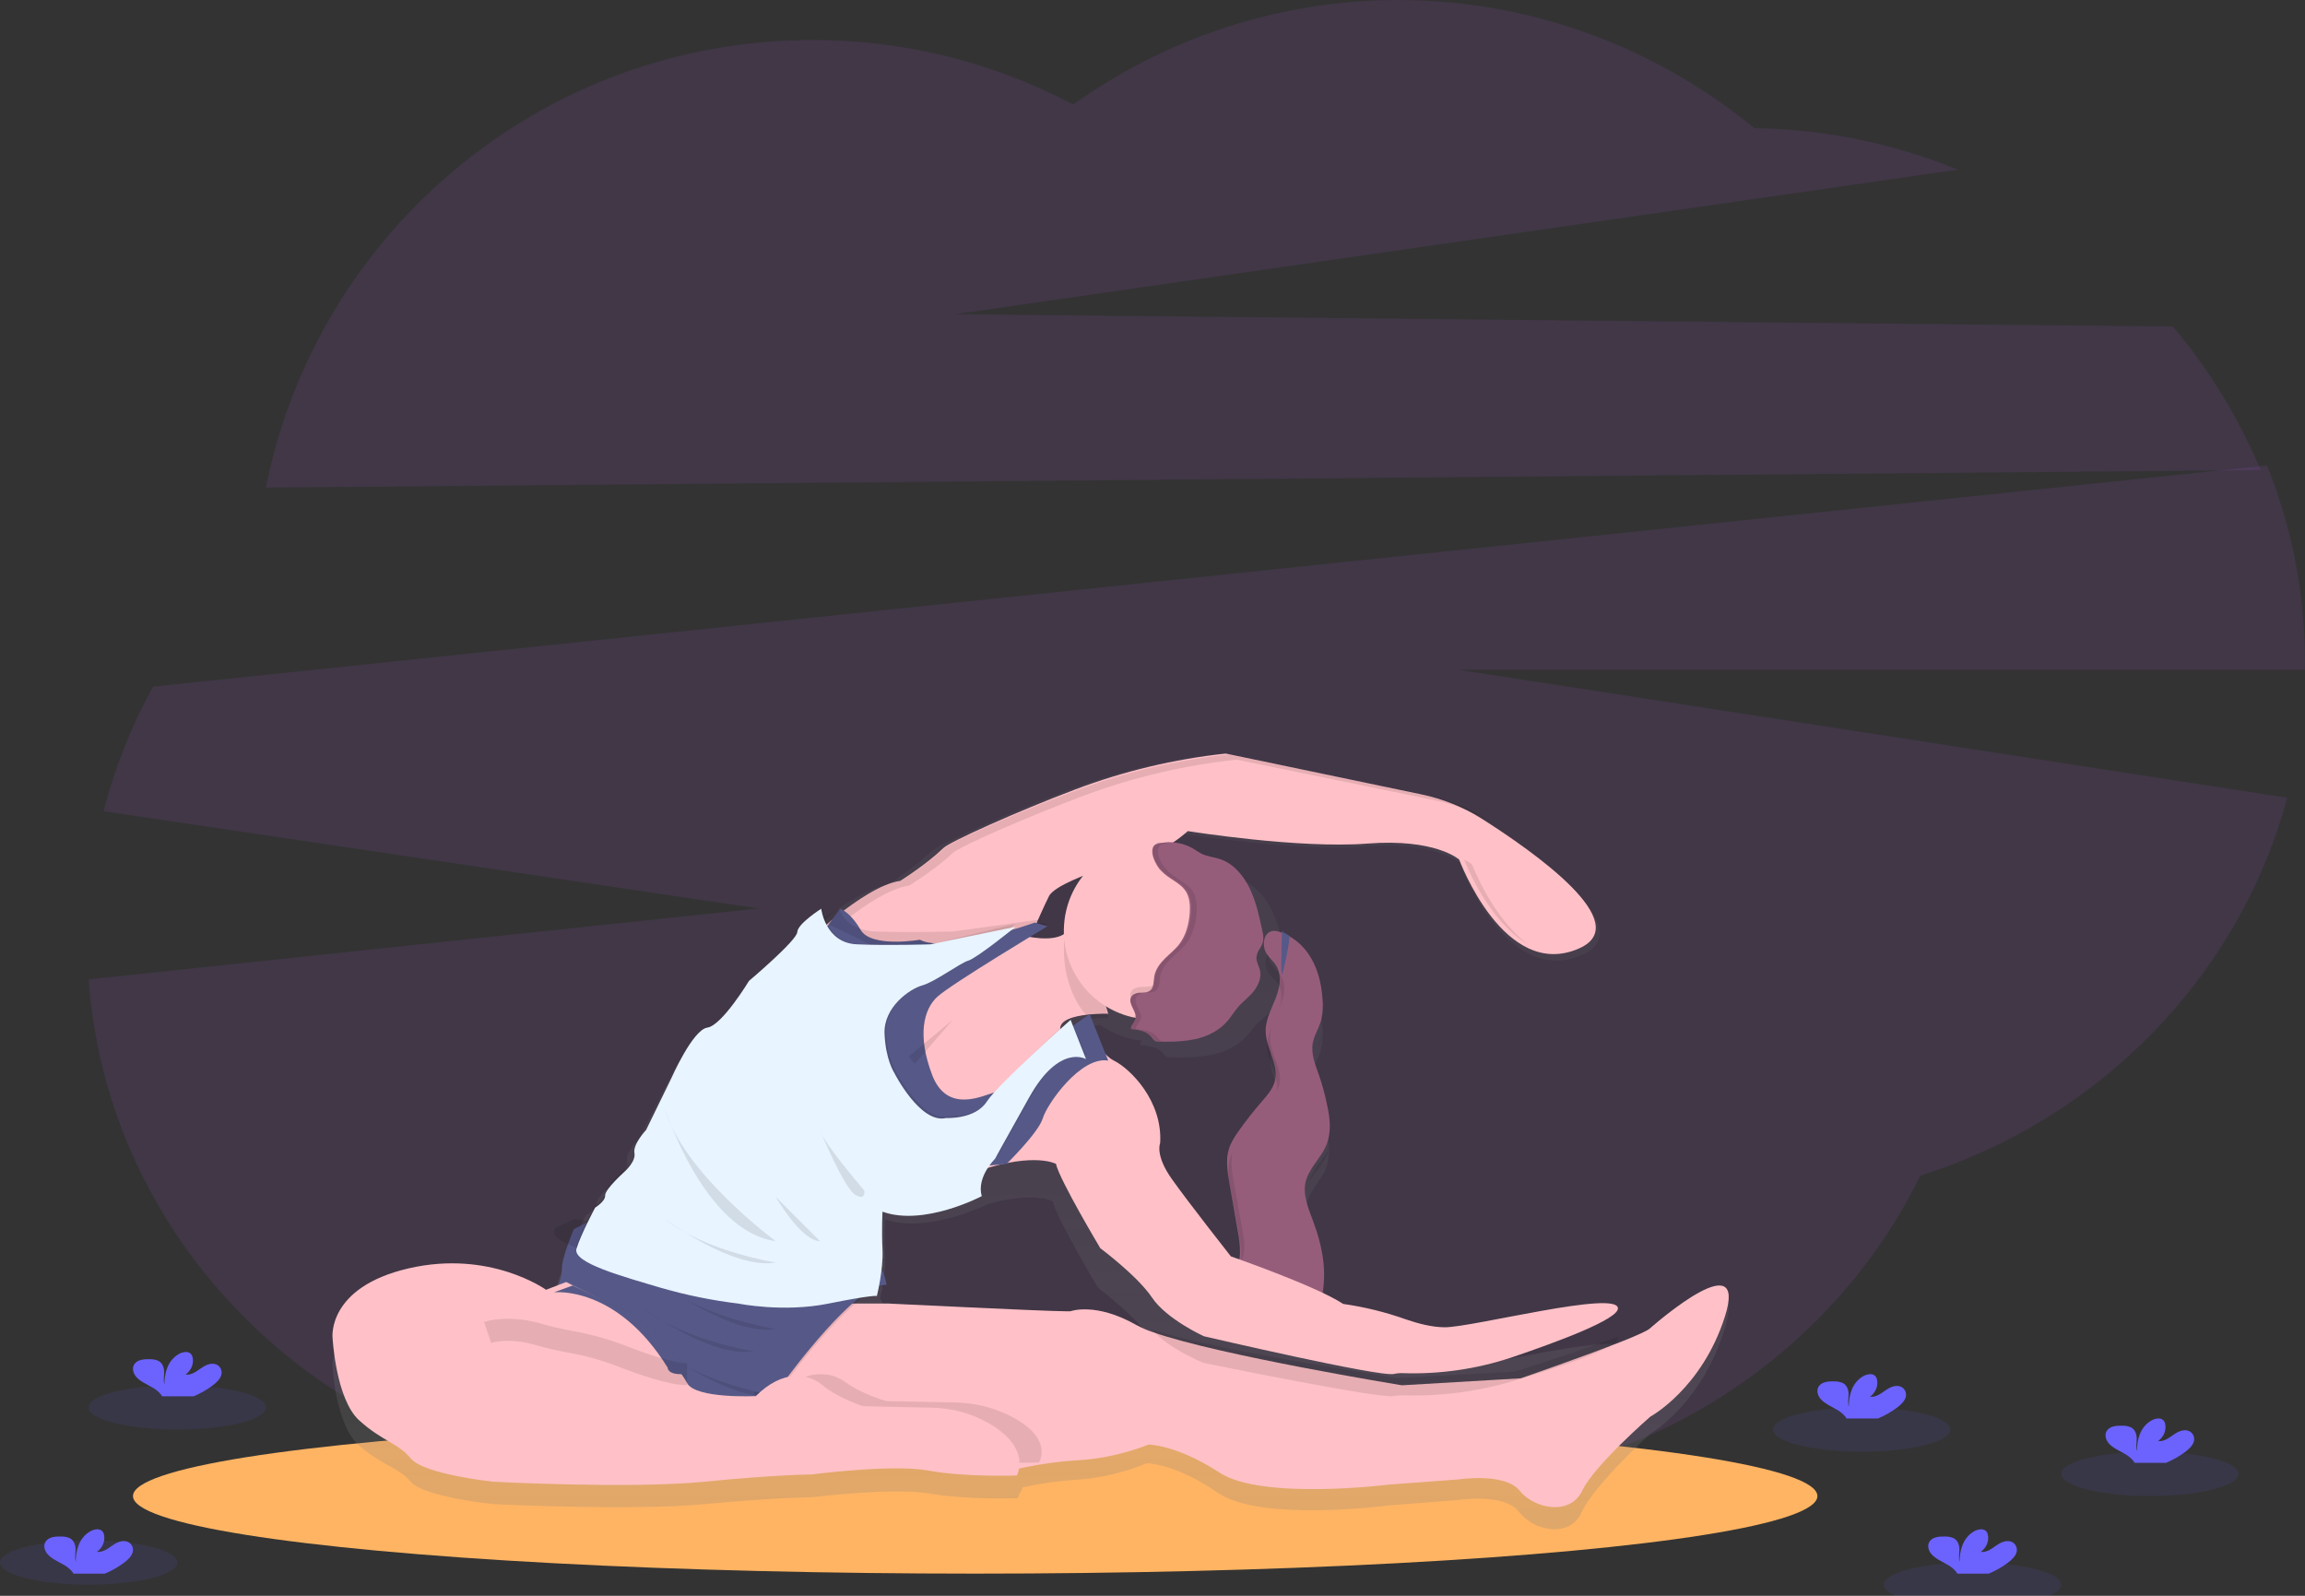 <?xml version="1.0" encoding="UTF-8"?>
<svg height="72px" version="1.1" viewBox="0 0 104 72" width="104px"
    xmlns="http://www.w3.org/2000/svg">
    <rect x="0" y="0" width="104" height="72" fill="#333333" stroke="none"/>
    <!-- Generator: Sketch 64 (93537) - https://sketch.com -->
    <title>Excrecises illustration</title>
    <desc>Created with Sketch.</desc>
    <defs>
        <linearGradient id="linearGradient-1" x1="49.999%" x2="49.999%" y1="99.999%"
            y2="0.005%">
            <stop offset="0%" stop-color="#808080" stop-opacity="0.25"></stop>
            <stop offset="54%" stop-color="#808080" stop-opacity="0.12"></stop>
            <stop offset="100%" stop-color="#808080" stop-opacity="0.1"></stop>
        </linearGradient>
    </defs>
    <g fill="none" fill-rule="evenodd" id="Page-1" stroke="none" stroke-width="1">
        <g id="All-excercise--option-1" transform="translate(-225, -351)">
            <g id="Kegel-Excises-" transform="translate(197, 306)">
                <g id="Excrecises-illustration-" transform="translate(28, 45)">
                    <path
                        d="M102,21.211 C101.012,18.856 99.676,16.67 98.04,14.732 L43.097,14.177 L88.333,7.654 C85.412,6.458 82.3,5.825 79.155,5.784 C70.269,-1.512 57.77,-1.947 48.422,4.715 C44.785,2.795 40.752,1.798 36.662,1.806 C24.454,1.806 14.282,10.488 12,22 L102,21.211 Z"
                        fill="#C263FF" fill-rule="nonzero" id="Path" opacity="0.1"></path>
                    <path
                        d="M104,29.86 C104.003,26.824 103.421,23.817 102.285,21 L6.908,30.979 C5.927,32.751 5.176,34.641 4.674,36.602 L34.209,40.989 L4,44.188 C4.909,56.86 15.808,66.867 29.124,66.867 C35.826,66.867 41.915,64.331 46.428,60.196 C50.954,64.409 57.102,67 63.876,67 C73.928,67 82.602,61.296 86.642,53.048 C94.746,50.489 101.037,44.047 103.197,35.993 L65.844,30.223 L103.994,30.223 C103.994,30.102 104,29.982 104,29.86 Z"
                        fill="#C263FF" fill-rule="nonzero" id="Path" opacity="0.1"></path>
                    <ellipse cx="44" cy="67.5" fill="#FFB463" fill-rule="nonzero" id="Oval" rx="38"
                        ry="3.5"></ellipse>
                    <path
                        d="M74.411,60.502 C74.297,60.605 73.875,60.806 73.306,61.046 L73.202,61.09 C73.27,61.037 73.315,60.96 73.327,60.875 C73.327,60.003 66.662,61.745 65.37,61.745 C64.779,61.745 64.125,61.571 63.591,61.382 C62.656,61.049 61.69,60.81 60.707,60.67 L60.707,60.67 C60.283,60.408 59.84,60.178 59.381,59.981 L59.381,59.974 C59.408,59.923 59.432,59.87 59.453,59.817 C59.453,59.809 59.46,59.8 59.463,59.791 L59.496,59.707 C59.506,59.68 59.516,59.653 59.524,59.626 C59.915,58.477 59.688,57.191 59.274,56.041 C59.069,55.473 58.818,54.872 58.96,54.287 C58.987,54.178 59.025,54.073 59.073,53.972 L59.073,53.972 L59.073,53.972 C59.094,53.928 59.117,53.881 59.14,53.843 C59.151,53.822 59.164,53.8 59.177,53.779 C59.21,53.724 59.243,53.669 59.279,53.614 C59.303,53.579 59.326,53.542 59.351,53.507 C59.418,53.41 59.486,53.312 59.551,53.213 L59.559,53.201 C59.581,53.168 59.602,53.135 59.622,53.101 C59.642,53.068 59.655,53.049 59.67,53.022 L59.693,52.982 C59.697,52.977 59.701,52.972 59.704,52.967 C59.714,52.948 59.726,52.927 59.736,52.907 L59.748,52.883 C59.774,52.833 59.798,52.782 59.819,52.73 C59.828,52.705 59.838,52.682 59.845,52.658 C59.853,52.635 59.852,52.636 59.855,52.625 C59.864,52.596 59.874,52.567 59.882,52.534 L59.887,52.513 L59.893,52.491 C59.897,52.473 59.903,52.455 59.906,52.437 C59.907,52.439 59.907,52.442 59.906,52.444 C60.015,51.99 59.965,51.492 59.875,51.023 C59.788,50.574 59.67,50.132 59.522,49.699 C59.367,49.245 59.178,48.767 59.265,48.293 C59.295,48.151 59.341,48.012 59.4,47.879 C59.4,47.879 59.4,47.879 59.4,47.879 C59.439,47.788 59.481,47.697 59.518,47.601 C59.54,47.546 59.56,47.491 59.579,47.436 L59.595,47.386 C59.605,47.358 59.611,47.331 59.618,47.304 L59.624,47.279 C59.624,47.274 59.624,47.269 59.624,47.266 L59.624,47.266 C59.682,46.979 59.697,46.686 59.667,46.395 C59.62,45.712 59.458,45.022 59.077,44.452 C58.86,44.122 58.567,43.849 58.223,43.654 C58.11,43.591 57.99,43.539 57.866,43.5 C57.876,43.482 57.888,43.465 57.898,43.448 C57.931,43.391 57.955,43.33 57.97,43.266 C57.993,43.116 57.981,42.962 57.936,42.817 C57.783,42.175 57.627,41.522 57.315,40.94 C57.003,40.358 56.51,39.841 55.876,39.643 C55.559,39.543 55.217,39.526 54.914,39.39 C54.785,39.332 54.666,39.254 54.541,39.186 C54.204,39.003 53.83,38.901 53.446,38.888 C53.372,38.883 53.299,38.888 53.225,38.888 L53.178,38.888 C53.118,38.888 53.059,38.898 52.996,38.905 C52.92,38.915 52.844,38.923 52.773,38.937 C52.634,38.964 52.518,39.017 52.482,39.175 C52.482,39.175 52.482,39.181 52.482,39.185 C52.482,39.188 52.482,39.206 52.475,39.217 C52.435,39.211 52.394,39.204 52.353,39.2 C52.204,39.184 52.054,39.175 51.904,39.175 C49.941,39.18 48.285,40.632 48.032,42.571 C47.948,42.582 47.863,42.589 47.778,42.591 C47.433,42.591 47.089,42.548 46.755,42.464 L46.169,42.297 L46.169,42.297 C46.169,42.297 46.175,42.283 46.188,42.254 L46.294,42.173 L46.215,42.188 C46.346,41.888 46.715,41.044 46.919,40.639 C47.169,40.141 48.96,39.519 48.96,39.519 C51.422,39.395 53.337,37.613 53.337,37.613 C53.337,37.613 58.455,38.442 61.619,38.19 C64.783,37.939 65.867,38.938 65.867,38.938 C65.867,38.938 67.951,44.62 71.409,43.077 C74.011,41.918 69.369,38.608 66.913,37.041 C67.055,37.12 67.194,37.202 67.331,37.289 C67.468,37.376 67.626,37.478 67.782,37.579 C67.49,37.384 67.212,37.203 66.956,37.04 C66.102,36.495 65.156,36.109 64.164,35.9 L55.125,34 L55.096,34 L55.081,34 C52.703,34.257 50.369,34.818 48.136,35.669 C45.455,36.691 42.339,38.106 42.041,38.393 C41.239,39.174 40.042,39.927 40.042,39.927 C39.159,40.053 37.99,40.867 37.201,41.49 L37.071,41.593 C37.057,41.524 37.052,41.482 37.052,41.482 C37.052,41.482 35.943,42.151 35.927,42.524 C35.912,42.897 33.662,44.703 33.662,44.703 C33.662,44.703 32.396,46.698 31.709,46.794 C31.021,46.89 30.021,49.049 30.021,49.049 L28.835,51.366 C28.835,51.366 28.21,52.002 28.288,52.393 C28.366,52.784 27.804,53.248 27.804,53.248 C27.804,53.248 26.897,54.025 26.913,54.29 C26.928,54.556 26.444,54.835 26.444,54.835 C26.444,54.835 25.773,56.033 25.57,56.671 C25.554,56.72 25.554,56.772 25.57,56.821 L25.558,56.826 C25.558,56.826 24.991,58.097 25.011,58.599 C25.022,58.98 24.805,59.388 24.703,59.559 L24.661,59.574 L24.695,59.574 C24.67,59.617 24.652,59.642 24.651,59.644 L24.651,59.644 C24.651,59.644 22.131,57.919 18.444,58.726 C14.757,59.533 15.003,61.682 15.003,61.682 C15.003,61.682 15.149,64.325 16.212,65.232 C17.274,66.139 17.944,66.181 18.544,66.866 C19.144,67.552 22.273,67.865 22.273,67.865 C22.273,67.865 28.459,68.175 31.792,67.865 C35.125,67.555 36.633,67.554 36.633,67.554 C36.633,67.554 40.294,67.1 41.939,67.387 C43.584,67.675 45.918,67.595 45.918,67.595 C45.96,67.517 45.99,67.433 46.009,67.347 L46.043,67.347 C46.084,67.271 46.115,67.191 46.134,67.107 C46.927,66.935 47.731,66.821 48.54,66.766 C50.248,66.683 51.747,66.019 51.747,66.019 C51.747,66.019 53.03,66.03 54.956,67.357 C56.882,68.683 62.622,67.927 62.622,67.927 L65.789,67.678 C65.789,67.678 67.871,67.346 68.538,68.217 C69.206,69.089 70.829,69.42 71.371,68.217 C71.912,67.014 74.454,64.692 74.454,64.692 C74.454,64.692 76.787,63.364 77.828,59.923 C78.868,56.483 74.868,60.089 74.411,60.502 Z M56.221,46.785 C56.397,46.598 56.541,46.382 56.718,46.195 C56.957,45.943 57.255,45.752 57.491,45.498 C57.616,45.366 57.715,45.213 57.783,45.044 L57.788,45.054 L57.837,45.184 C57.844,45.205 57.848,45.225 57.854,45.246 C57.859,45.267 57.865,45.294 57.869,45.319 C57.874,45.343 57.875,45.346 57.876,45.359 C57.882,45.397 57.886,45.435 57.887,45.473 C57.887,45.488 57.887,45.504 57.887,45.519 C57.887,45.535 57.887,45.569 57.887,45.595 C57.887,45.62 57.887,45.635 57.887,45.655 C57.887,45.693 57.884,45.73 57.876,45.767 C57.876,45.79 57.87,45.812 57.866,45.835 C57.863,45.858 57.86,45.874 57.856,45.893 C57.853,45.912 57.85,45.93 57.845,45.948 C57.845,45.948 57.845,45.948 57.845,45.953 C57.836,45.993 57.827,46.033 57.817,46.073 L57.817,46.073 C57.79,46.18 57.756,46.284 57.716,46.387 C57.648,46.569 57.567,46.75 57.497,46.932 L57.497,46.932 C57.478,46.981 57.46,47.031 57.442,47.08 C57.435,47.102 57.428,47.122 57.42,47.144 C57.411,47.166 57.404,47.194 57.396,47.219 L57.396,47.23 C57.369,47.319 57.346,47.41 57.329,47.502 C57.329,47.509 57.329,47.516 57.329,47.523 C57.329,47.529 57.329,47.536 57.329,47.543 L57.321,47.604 C57.321,47.604 57.321,47.604 57.321,47.612 C57.321,47.619 57.321,47.637 57.321,47.649 C57.321,47.684 57.321,47.719 57.315,47.754 C57.315,47.772 57.315,47.79 57.315,47.807 C57.315,47.85 57.315,47.892 57.321,47.934 C57.321,47.95 57.321,47.968 57.328,47.984 C57.334,48 57.328,48.024 57.334,48.044 C57.334,48.047 57.334,48.05 57.334,48.053 C57.334,48.072 57.34,48.09 57.344,48.108 C57.348,48.126 57.354,48.162 57.359,48.189 L57.368,48.224 C57.368,48.242 57.375,48.261 57.38,48.279 C57.386,48.297 57.387,48.304 57.39,48.317 C57.394,48.33 57.39,48.336 57.398,48.345 L57.411,48.394 C57.411,48.408 57.42,48.421 57.423,48.434 L57.451,48.525 C57.46,48.551 57.468,48.578 57.476,48.604 C57.614,49.025 57.779,49.441 57.712,49.86 L57.712,49.86 C57.708,49.894 57.701,49.928 57.693,49.961 C57.607,50.307 57.361,50.587 57.133,50.861 C56.797,51.261 56.481,51.679 56.187,52.111 C56.064,52.281 55.957,52.462 55.866,52.651 L55.866,52.651 C55.844,52.699 55.824,52.748 55.806,52.797 L55.783,52.858 C55.626,53.348 55.71,53.88 55.795,54.388 L56.143,56.47 C56.154,56.535 56.165,56.599 56.175,56.664 L56.186,56.736 L56.194,56.792 C56.207,56.883 56.218,56.979 56.225,57.073 C56.225,57.082 56.225,57.092 56.225,57.101 C56.225,57.139 56.225,57.176 56.23,57.215 C56.23,57.227 56.23,57.24 56.23,57.253 C56.23,57.29 56.23,57.326 56.23,57.363 C56.23,57.374 56.23,57.385 56.23,57.396 C56.23,57.443 56.23,57.487 56.22,57.537 C56.22,57.537 56.22,57.544 56.22,57.548 C56.215,57.596 56.208,57.644 56.199,57.691 L56.199,57.691 C56.188,57.748 56.173,57.804 56.155,57.859 C56.065,58.106 55.94,58.339 55.784,58.552 L55.784,58.552 L55.555,58.47 C55.555,58.47 53.64,56.019 52.847,54.903 C52.055,53.788 52.306,53.245 52.306,53.245 C52.431,51.296 50.931,49.802 50.181,49.432 C49.901,49.293 49.645,48.993 49.433,48.673 C49.502,48.671 49.571,48.675 49.639,48.686 L49.585,48.555 C49.604,48.555 49.621,48.555 49.639,48.561 L48.769,46.453 C48.979,46.362 49.201,46.299 49.428,46.267 C49.497,46.256 49.567,46.246 49.637,46.238 C50.154,46.612 50.755,46.853 51.388,46.941 C51.428,46.946 51.467,46.948 51.506,46.953 C51.496,46.966 51.487,46.981 51.479,46.994 L51.468,47.016 C51.463,47.025 51.459,47.034 51.456,47.043 C51.452,47.054 51.449,47.064 51.447,47.075 C51.447,47.082 51.447,47.088 51.447,47.095 C51.444,47.114 51.444,47.132 51.447,47.151 C51.818,47.182 52.227,47.231 52.47,47.514 C52.516,47.581 52.575,47.639 52.643,47.684 C52.703,47.707 52.767,47.717 52.831,47.712 L53.235,47.712 C53.707,47.721 54.18,47.683 54.645,47.599 C55.22,47.476 55.804,47.224 56.221,46.785 Z M48.556,46.577 C48.614,46.529 48.678,46.488 48.746,46.456 C48.726,46.468 48.659,46.51 48.556,46.577 Z M51.206,60.337 C49.347,59.22 48.207,59.674 48.207,59.674 L47.999,59.674 C47.087,59.674 39.958,59.303 39.958,59.303 L39.834,59.303 C39.875,59.3 39.916,59.3 39.958,59.303 C39.958,59.303 39.893,58.883 39.748,58.655 C39.735,58.635 39.721,58.616 39.706,58.598 C39.791,58.235 39.962,57.387 39.927,56.713 C39.879,55.827 39.927,55.019 39.927,55.019 C41.864,55.682 44.539,54.346 44.577,54.325 C46.675,53.739 47.495,54.2 47.495,54.2 C47.662,54.946 49.537,58.098 49.537,58.098 C49.537,58.098 51.245,59.383 51.908,60.379 C52.005,60.521 52.114,60.654 52.235,60.777 C52.131,60.741 52.032,60.706 51.938,60.671 C51.685,60.581 51.44,60.469 51.206,60.337 Z"
                        fill="url(#linearGradient-1)" fill-rule="nonzero" id="Shape"></path>
                    <path
                        d="M71.249,42.791 C67.872,44.284 65.838,38.784 65.838,38.784 C65.838,38.784 64.782,37.82 61.689,38.061 C58.597,38.302 53.594,37.498 53.594,37.498 C53.594,37.498 51.723,39.226 49.323,39.344 C49.323,39.344 47.574,39.946 47.332,40.429 C47.134,40.82 46.773,41.638 46.645,41.928 C46.637,41.95 46.628,41.971 46.618,41.991 C46.606,42.019 46.6,42.034 46.6,42.034 L46.5,42.081 L46.5,42.081 L44.485,43.036 L41.719,43.8 L39.969,44 L37,41.969 C37,41.969 37.343,41.653 37.847,41.254 C38.618,40.651 39.759,39.863 40.621,39.742 C40.621,39.742 41.791,39.012 42.574,38.257 C42.864,37.975 45.908,36.605 48.524,35.616 C50.705,34.792 52.984,34.249 55.305,34 L64.131,35.84 C65.1,36.041 66.025,36.415 66.86,36.941 C69.255,38.463 73.793,41.667 71.249,42.791 Z"
                        fill="#FFC1C7" fill-rule="nonzero" id="Path"></path>
                    <g fill="#000000" fill-rule="nonzero" id="Group"
                        opacity="0.1" transform="translate(37, 34)">
                        <path
                            d="M0.377,8.164 C0.377,8.164 0.722,7.85 1.23,7.456 C2.006,6.858 3.155,6.078 4.023,5.958 C4.023,5.958 5.201,5.235 5.99,4.487 C6.282,4.207 9.347,2.851 11.982,1.872 C14.179,1.057 16.474,0.522 18.812,0.278 L27.7,2.099 C28.676,2.299 29.607,2.669 30.447,3.191 C30.589,3.279 30.737,3.372 30.89,3.47 C30.603,3.282 30.33,3.108 30.079,2.952 C29.238,2.431 28.308,2.061 27.331,1.861 L18.443,0.039 C16.105,0.285 13.81,0.823 11.614,1.64 C8.978,2.619 5.913,3.976 5.621,4.255 C4.832,5.003 3.655,5.726 3.655,5.726 C2.787,5.846 1.636,6.627 0.862,7.224 C0.354,7.616 0.008,7.932 0.008,7.932 L2.999,9.943 L3.01,9.943 L0.377,8.164 Z"
                            id="Path"></path>
                        <path
                            d="M29.422,5.005 C29.31,4.917 29.187,4.842 29.057,4.781 C29.139,4.992 30.177,7.601 31.946,8.603 C30.333,7.427 29.422,5.005 29.422,5.005 Z"
                            id="Path"></path>
                    </g>
                    <path
                        d="M59.916,51.448 C59.904,51.498 59.889,51.547 59.871,51.596 C59.863,51.621 59.852,51.646 59.843,51.67 C59.818,51.73 59.789,51.789 59.757,51.846 C59.744,51.872 59.729,51.898 59.716,51.923 C59.713,51.929 59.709,51.934 59.705,51.939 C59.691,51.964 59.677,51.987 59.662,52.011 C59.562,52.174 59.446,52.33 59.334,52.492 C59.297,52.544 59.26,52.597 59.225,52.651 C59.219,52.662 59.212,52.672 59.204,52.682 C59.185,52.712 59.165,52.744 59.147,52.779 C59.129,52.813 59.115,52.831 59.101,52.857 C59.087,52.883 59.085,52.883 59.078,52.897 L59.035,52.977 C58.985,53.077 58.945,53.182 58.916,53.29 C58.762,53.901 59.034,54.527 59.255,55.118 C59.702,56.317 59.948,57.659 59.526,58.856 C59.516,58.884 59.506,58.913 59.495,58.942 C59.484,58.971 59.465,59.018 59.449,59.056 C59.425,59.113 59.398,59.17 59.368,59.227 C59.139,59.654 58.748,60.038 58.266,59.997 C57.604,59.941 57.282,59.162 56.679,58.896 C56.156,58.665 55.494,58.854 55,58.569 C55.041,58.439 55.097,58.314 55.167,58.196 C55.256,58.038 55.368,57.887 55.468,57.737 C55.636,57.515 55.771,57.272 55.868,57.014 C55.887,56.957 55.903,56.898 55.915,56.839 C55.916,56.835 55.916,56.83 55.915,56.826 C55.92,56.796 55.926,56.768 55.93,56.738 C55.934,56.708 55.938,56.681 55.941,56.65 C55.942,56.645 55.942,56.64 55.941,56.635 C55.941,56.601 55.941,56.568 55.948,56.533 C55.949,56.208 55.916,55.883 55.848,55.565 C55.723,54.841 55.598,54.117 55.472,53.394 C55.38,52.864 55.289,52.31 55.46,51.799 C55.473,51.762 55.487,51.726 55.501,51.69 C55.515,51.654 55.532,51.618 55.549,51.583 C55.647,51.386 55.763,51.198 55.895,51.02 C56.213,50.571 56.554,50.136 56.918,49.716 C57.164,49.427 57.429,49.139 57.519,48.779 C57.528,48.744 57.536,48.708 57.541,48.673 C57.599,48.325 57.497,47.979 57.377,47.631 C57.361,47.591 57.347,47.551 57.334,47.51 C57.292,47.391 57.25,47.27 57.214,47.148 C57.202,47.109 57.191,47.068 57.18,47.028 C57.159,46.947 57.142,46.865 57.129,46.782 C57.116,46.701 57.108,46.619 57.107,46.536 C57.107,46.498 57.107,46.458 57.107,46.42 C57.107,46.381 57.107,46.362 57.115,46.332 C57.123,46.302 57.124,46.27 57.129,46.236 C57.134,46.201 57.137,46.19 57.142,46.167 C57.147,46.143 57.157,46.096 57.167,46.063 C57.173,46.035 57.181,46.007 57.19,45.981 C57.195,45.959 57.202,45.936 57.208,45.915 L57.234,45.838 L57.275,45.727 C57.288,45.69 57.303,45.653 57.318,45.616 C57.394,45.424 57.48,45.231 57.555,45.046 C57.597,44.939 57.633,44.83 57.664,44.72 C57.664,44.72 57.664,44.72 57.664,44.72 C57.664,44.7 57.675,44.678 57.68,44.656 C57.686,44.635 57.691,44.614 57.695,44.592 C57.702,44.565 57.707,44.538 57.711,44.511 C57.718,44.475 57.725,44.438 57.729,44.401 C57.733,44.365 57.737,44.327 57.74,44.29 C57.743,44.252 57.74,44.216 57.74,44.179 C57.742,44.049 57.723,43.919 57.683,43.794 C57.668,43.743 57.649,43.694 57.625,43.646 L57.625,43.646 C57.608,43.613 57.588,43.581 57.568,43.55 C57.44,43.349 57.24,43.196 57.124,42.988 C57.056,42.859 57.021,42.717 57.024,42.573 C57.024,42.533 57.026,42.494 57.032,42.455 C57.038,42.416 57.047,42.376 57.06,42.338 C57.064,42.322 57.07,42.307 57.076,42.293 C57.083,42.277 57.09,42.261 57.097,42.246 C57.107,42.227 57.118,42.209 57.13,42.191 C57.14,42.178 57.149,42.165 57.159,42.153 C57.265,42.024 57.436,41.961 57.669,42.026 L57.726,42.044 C57.859,42.086 57.988,42.139 58.111,42.205 C58.482,42.409 58.799,42.694 59.034,43.037 C59.445,43.631 59.62,44.351 59.671,45.064 C59.702,45.367 59.686,45.673 59.624,45.972 C59.624,45.985 59.617,45.999 59.615,46.012 C59.607,46.04 59.6,46.069 59.59,46.097 C59.529,46.272 59.459,46.443 59.38,46.611 C59.38,46.611 59.38,46.611 59.38,46.611 C59.315,46.75 59.266,46.895 59.233,47.044 C59.139,47.539 59.344,48.033 59.511,48.509 C59.668,48.961 59.793,49.423 59.885,49.892 C60.001,50.409 60.058,50.951 59.916,51.448 Z"
                        fill="#965D7B" fill-rule="nonzero" id="Path"></path>
                    <g fill="#000000" fill-rule="nonzero" id="Group"
                        opacity="0.1" transform="translate(55, 43)">
                        <path
                            d="M4.443,4.275 C4.523,4.115 4.593,3.951 4.654,3.785 C4.667,3.745 4.679,3.706 4.689,3.666 C4.587,3.862 4.505,4.065 4.443,4.275 Z"
                            id="Path"></path>
                        <path
                            d="M2.641,1.365 C2.863,1.695 2.841,2.097 2.731,2.483 C2.739,2.463 2.748,2.444 2.756,2.424 C2.947,1.967 3.056,1.418 2.776,0.996 C2.647,0.806 2.447,0.66 2.332,0.462 C2.259,0.332 2.224,0.186 2.232,0.039 C2.063,0.231 2.051,0.575 2.202,0.833 C2.312,1.03 2.512,1.175 2.641,1.365 Z"
                            id="Path"></path>
                        <path
                            d="M4.106,10.249 C4.101,10.269 4.097,10.29 4.093,10.311 C4.313,9.884 4.701,9.522 4.893,9.079 C4.933,8.987 4.965,8.891 4.988,8.793 C4.731,9.297 4.244,9.706 4.106,10.249 Z"
                            id="Path"></path>
                        <path
                            d="M4.633,15.725 C4.427,16.189 3.998,16.662 3.451,16.618 C2.79,16.566 2.47,15.826 1.867,15.572 C1.355,15.358 0.711,15.524 0.222,15.278 C0.153,15.39 0.097,15.509 0.055,15.632 C0.548,15.906 1.209,15.723 1.732,15.942 C2.332,16.195 2.655,16.936 3.316,16.988 C3.863,17.031 4.292,16.559 4.498,16.094 C4.553,15.969 4.6,15.841 4.639,15.71 L4.633,15.725 Z"
                            id="Path"></path>
                        <path
                            d="M0.911,12.779 C0.984,13.18 1.056,13.595 0.97,13.989 C1.004,13.923 1.033,13.856 1.057,13.786 C1.211,13.345 1.129,12.867 1.046,12.41 C0.921,11.723 0.796,11.035 0.67,10.347 C0.589,9.9 0.509,9.433 0.612,8.997 C0.578,9.064 0.548,9.133 0.523,9.203 C0.353,9.688 0.444,10.214 0.535,10.716 C0.661,11.405 0.786,12.093 0.911,12.779 Z"
                            id="Path"></path>
                        <path
                            d="M2.717,5.966 C2.91,5.258 2.317,4.564 2.306,3.836 C2.308,3.667 2.334,3.498 2.385,3.335 C2.254,3.611 2.182,3.906 2.172,4.206 C2.179,4.901 2.72,5.563 2.603,6.238 C2.652,6.151 2.69,6.06 2.717,5.966 Z"
                            id="Path"></path>
                    </g>
                    <path
                        d="M77.828,59.397 C76.79,62.657 74.464,63.915 74.464,63.915 C74.464,63.915 71.93,66.116 71.389,67.258 C70.848,68.399 69.23,68.083 68.566,67.258 C67.902,66.432 65.824,66.748 65.824,66.748 L62.667,66.983 C62.667,66.983 56.945,67.701 55.024,66.443 C53.103,65.186 51.826,65.177 51.826,65.177 C51.826,65.177 50.33,65.804 48.628,65.884 C47.82,65.935 47.017,66.042 46.225,66.206 C45.784,66.293 45.399,66.381 45.122,66.443 C44.846,66.505 44.681,66.551 44.681,66.551 L40.451,66.148 L36.456,65.766 L34.297,65.49 L33.73,64.323 L33.185,63.202 L33,62.819 L33.259,58.814 L40.071,58.814 C40.071,58.814 47.176,59.163 48.088,59.163 L48.296,59.163 C48.296,59.163 49.432,58.733 51.286,59.791 C51.522,59.917 51.77,60.023 52.025,60.108 C54.972,61.149 63.252,62.503 63.252,62.503 L68.613,62.188 C68.613,62.188 71.628,61.149 73.327,60.465 C73.894,60.235 74.316,60.046 74.428,59.949 C74.879,59.554 78.866,56.135 77.828,59.397 Z"
                        fill="#FFC1C7" fill-rule="nonzero" id="Path"></path>
                    <path
                        d="M35.575,62.206 L35.9,63.386 L34.788,64 L33.723,63.881 L33.183,62.684 L33,62.275 L33.256,58 L40,58 C38.593,58.129 35.575,62.206 35.575,62.206 Z"
                        fill="#000000" fill-rule="nonzero" id="Path" opacity="0.1"></path>
                    <path
                        d="M35.484,62.2 L35.806,63.384 L34.704,64 L31.919,63.684 L30.418,62.438 C27.966,58.334 25,58.316 25,58.316 C25,58.316 25.368,57.762 25.352,57.257 C25.337,56.753 25.892,55.458 25.892,55.458 L25.945,55.432 C26.132,55.338 26.767,55.014 26.807,55 C26.807,55 39.402,57.099 39.648,57.179 C39.711,57.206 39.763,57.255 39.794,57.318 C39.936,57.549 40,57.974 40,57.974 C38.67,57.848 35.484,62.2 35.484,62.2 Z"
                        fill="#565988" fill-rule="nonzero" id="Path"></path>
                    <path
                        d="M50,45.739 C49.62,45.732 49.239,45.754 48.863,45.806 C48.236,45.901 47.636,46.123 47.902,46.64 C48.405,47.618 45.217,49.339 45.217,49.339 L40.769,52 L38,48.087 L39.428,44.917 L43.412,43.039 L45.595,42.062 C45.595,42.062 46.46,42.356 47.22,42.339 C47.571,42.332 47.9,42.259 48.112,42.062 C48.783,41.436 50,45.739 50,45.739 Z"
                        fill="#FFC1C7" fill-rule="nonzero" id="Path"></path>
                    <path
                        d="M50,45.93 C49.729,45.922 49.459,45.945 49.191,46 C48.443,45.277 47.999,44.097 48,42.839 C48,42.677 48.007,42.516 48.021,42.356 C48.271,42.349 48.506,42.272 48.656,42.065 C49.134,41.408 50,45.93 50,45.93 Z"
                        fill="#000000" fill-rule="nonzero" id="Path" opacity="0.1"></path>
                    <path
                        d="M56,42 C56,43.06 55.579,44.078 54.83,44.828 C54.08,45.578 53.063,46 52.003,46 C51.818,46 51.633,45.987 51.449,45.961 C49.367,45.672 47.864,43.82 48.01,41.722 C48.156,39.624 49.901,37.997 52.003,38 C52.156,38 52.309,38.009 52.461,38.026 C54.478,38.26 56,39.968 56,42 Z"
                        fill="#FFC1C7" fill-rule="nonzero" id="Path"></path>
                    <path
                        d="M72.999,60.39 C72.999,60.815 70.405,61.678 68.167,62.344 C66.598,62.8 64.948,63.009 63.294,62.96 C63.16,62.954 63.027,62.965 62.896,62.991 C62.282,63.133 54.303,61.494 54.303,61.494 C54.303,61.494 52.674,60.836 52,60 C54.903,60.944 63.06,62.172 63.06,62.172 L68.342,61.886 C68.342,61.886 71.312,60.944 72.986,60.323 C72.998,60.344 73.002,60.367 72.999,60.39 Z"
                        fill="#000000" fill-rule="nonzero" id="Path" opacity="0.1"></path>
                    <path
                        d="M48.95,46 C48.95,46 49.523,47.49 50.259,47.854 C50.996,48.218 52.467,49.677 52.345,51.58 C52.345,51.58 52.1,52.108 52.877,53.203 C53.654,54.298 55.536,56.686 55.536,56.686 C55.536,56.686 59.38,58.022 60.607,58.833 L60.611,58.833 C61.576,58.97 62.524,59.204 63.441,59.531 C63.965,59.711 64.607,59.885 65.188,59.885 C66.456,59.885 73,58.185 73,59.035 C73,59.519 70.407,60.5 68.17,61.257 C66.601,61.774 64.952,62.01 63.3,61.955 C63.166,61.949 63.032,61.96 62.902,61.99 C62.289,62.151 54.312,60.288 54.312,60.288 C54.312,60.288 52.631,59.519 51.977,58.543 C51.322,57.567 49.647,56.32 49.647,56.32 C49.647,56.32 47.806,53.242 47.644,52.512 C47.644,52.512 46.704,51.986 44.249,52.795 C41.794,53.605 43.715,50.972 43.715,50.972 L46.455,47.817 L48.95,46 Z"
                        fill="#FFC1C7" fill-rule="nonzero" id="Path"></path>
                    <path
                        d="M50,47.851 L49.166,45.754 C48.39,46.264 47.666,46.856 47.008,47.52 C46.01,48.551 45.331,49.173 44.853,49.294 C44.374,49.415 42.739,50.276 42.06,48.506 C41.382,46.736 41.661,45.54 42.299,44.963 C42.938,44.385 47.257,41.67 47.257,41.67 L46.69,41.625 C46.69,41.625 42.741,43.054 41.504,42.402 C41.504,42.402 39.309,42.781 38.83,41.956 C38.352,41.13 37.9,41 37.9,41 L35,45.049 L36.038,54 L38.71,54 L41.583,52.845 L45.413,52.515 C45.413,52.515 46.85,51.112 47.05,50.452 C47.249,49.792 48.767,47.644 50,47.851 Z"
                        fill="#000000" fill-rule="nonzero" id="Path" opacity="0.1"></path>
                    <path
                        d="M50,47.852 L49.166,45.756 C48.39,46.266 47.666,46.858 47.008,47.522 C46.01,48.554 45.331,49.174 44.853,49.296 C44.374,49.417 42.739,50.278 42.06,48.508 C41.382,46.738 41.661,45.542 42.299,44.965 C42.938,44.387 47.257,41.794 47.257,41.794 L46.69,41.626 C46.69,41.626 42.741,43.054 41.504,42.402 C41.504,42.402 39.309,42.781 38.83,41.956 C38.352,41.13 37.9,41 37.9,41 L35,45.049 L36.038,54 L38.71,54 L41.583,52.845 L45.413,52.515 C45.413,52.515 46.85,51.113 47.05,50.453 C47.249,49.793 48.767,47.644 50,47.852 Z"
                        fill="#565988" fill-rule="nonzero" id="Path"></path>
                    <path
                        d="M39,57.152 C38.952,57.368 38.914,57.507 38.914,57.507 C38.914,57.507 38.745,57.448 36.665,57.83 C34.586,58.212 32.52,57.83 32.52,57.83 C31.312,57.697 30.117,57.476 28.944,57.169 C27.157,56.685 24.814,56.111 25.012,55.514 C25.025,55.479 25.037,55.44 25.053,55.402 C25.241,55.314 25.88,55.013 25.921,55 C25.921,55 38.602,56.952 38.849,57.026 C38.914,57.05 38.967,57.094 39,57.152 L39,57.152 Z"
                        fill="#000000" fill-rule="nonzero" id="Path" opacity="0.1"></path>
                    <path
                        d="M48.301,45.97 L49,47.601 C49,47.601 47.924,47.012 46.55,49.428 C45.175,51.844 44.994,52.187 44.994,52.187 C44.994,52.187 44.028,52.867 44.27,53.735 C44.27,53.735 41.407,54.752 39.519,54.08 C39.519,54.08 39.096,55.397 39.142,56.286 C39.17,56.76 39.173,57.236 39.149,57.711 C39.149,57.711 39.687,57.29 37.647,57.696 C35.607,58.102 33.584,57.984 33.584,57.984 C32.471,57.797 31.37,57.544 30.284,57.228 C28.532,56.714 25.814,56.846 26.01,56.211 C26.206,55.575 26.856,54.372 26.856,54.372 C26.856,54.372 27.324,54.095 27.304,53.827 C27.285,53.558 28.166,52.782 28.166,52.782 C28.166,52.782 28.709,52.315 28.633,51.925 C28.558,51.535 29.162,50.896 29.162,50.896 L30.31,48.575 C30.31,48.575 31.276,46.408 31.942,46.314 C32.607,46.221 33.829,44.226 33.829,44.226 C33.829,44.226 36.003,42.419 36.019,42.044 C36.034,41.67 37.106,41 37.106,41 C37.106,41 37.279,42.53 38.719,42.593 C40.159,42.656 42.062,42.593 42.062,42.593 L45.799,41.686 C45.799,41.686 44.162,43.213 43.784,43.322 C43.406,43.432 42.269,44.273 41.69,44.432 C41.111,44.591 39.934,45.407 39.98,46.573 C40.026,47.738 40.418,48.33 40.418,48.33 C40.418,48.33 41.596,50.642 42.774,50.365 C42.774,50.365 44.089,50.438 44.616,49.632 C45.143,48.827 48.301,45.97 48.301,45.97 Z"
                        fill="#000000" fill-rule="nonzero" id="Path" opacity="0.1"></path>
                    <path
                        d="M47,41.48 L46.894,41.537 L46.772,41.602 L46.772,41.602 L44.699,42.298 L41.854,42.854 L40.054,43 L37,41.521 C37,41.521 37.353,41.29 37.872,41 C37.955,41.26 38.297,41.992 39.521,42.028 C41.015,42.073 42.994,42.028 42.994,42.028 L46.922,41.488 L47,41.48 Z"
                        fill="#000000" fill-rule="nonzero" id="Path" opacity="0.1"></path>
                    <path
                        d="M48.305,46.014 L49,47.786 C49,47.786 47.81,47.067 46.443,49.502 C45.075,51.938 44.896,52.283 44.896,52.283 C44.896,52.283 44.054,53.095 44.295,53.969 C44.295,53.969 41.696,55.346 39.818,54.67 C39.818,54.67 39.774,55.488 39.818,56.383 C39.863,57.278 39.564,58.473 39.564,58.473 C39.564,58.473 39.398,58.41 37.37,58.818 C35.342,59.227 33.33,58.818 33.33,58.818 C32.153,58.676 30.987,58.44 29.844,58.112 C28.103,57.593 25.819,56.98 26.011,56.34 C26.204,55.701 26.853,54.486 26.853,54.486 C26.853,54.486 27.318,54.206 27.304,53.936 C27.29,53.665 28.16,52.883 28.16,52.883 C28.16,52.883 28.701,52.417 28.625,52.02 C28.549,51.622 29.151,50.982 29.151,50.982 L30.293,48.642 C30.293,48.642 31.254,46.457 31.915,46.363 C32.577,46.269 33.793,44.258 33.793,44.258 C33.793,44.258 35.959,42.43 35.973,42.053 C35.987,41.675 37.055,41 37.055,41 C37.055,41 37.226,42.542 38.66,42.606 C40.093,42.669 41.985,42.606 41.985,42.606 L45.819,41.818 C45.819,41.818 44.071,43.231 43.696,43.341 C43.321,43.451 42.189,44.3 41.613,44.46 C41.037,44.62 39.866,45.45 39.91,46.629 C39.955,47.807 40.346,48.4 40.346,48.4 C40.346,48.4 41.517,50.726 42.69,50.443 C42.69,50.443 43.997,50.516 44.522,49.705 C45.046,48.893 48.305,46.014 48.305,46.014 Z"
                        fill="#E8F4FF" fill-rule="nonzero" id="Path"></path>
                    <path
                        d="M37,51 C37,51 38.09,53.625 38.591,53.911 C39.092,54.196 38.992,53.708 38.992,53.708 C38.992,53.708 37.156,51.575 37,51 Z"
                        fill="#000000" fill-rule="nonzero" id="Path" opacity="0.1"></path>
                    <path d="M35,54 C35,54 36.15,56 37,56 L35,54 Z" fill="#000000" fill-rule="nonzero"
                        id="Path" opacity="0.1"></path>
                    <path
                        d="M30,50 C30,50 31.762,55.56 35,56 C35,56 30.771,52.89 30,50 Z"
                        fill="#000000" fill-rule="nonzero" id="Path" opacity="0.1"></path>
                    <path
                        d="M30,55 C30,55 33.104,57.31 35,56.965 C35,56.965 31.762,56.446 30,55 Z"
                        fill="#000000" fill-rule="nonzero" id="Path" opacity="0.1"></path>
                    <path
                        d="M29,59 C29,59 32.103,61.311 34,60.965 C34,60.965 30.761,60.446 29,59 Z"
                        fill="#000000" fill-rule="nonzero" id="Path" opacity="0.1"></path>
                    <path
                        d="M30,61 C30,61 33.104,63.31 35,62.965 C35,62.965 31.762,62.446 30,61 Z"
                        fill="#000000" fill-rule="nonzero" id="Path" opacity="0.1"></path>
                    <path
                        d="M30,58 C30,58 33.104,60.314 35,59.964 C35,59.964 31.762,59.447 30,58 Z"
                        fill="#000000" fill-rule="nonzero" id="Path" opacity="0.1"></path>
                    <polygon fill="#000000" fill-rule="nonzero" id="Path" opacity="0.1"
                        points="43 46 41 47.665 41.275 48"></polygon>
                    <path
                        d="M56,41.984 C56,43.049 55.548,44.07 54.744,44.823 C53.939,45.577 52.847,46 51.709,46 C51.51,46 51.311,45.987 51.114,45.961 C51.178,45.893 51.231,45.818 51.272,45.737 C51.399,45.405 50.865,45.059 51.033,44.742 C51.119,44.572 51.352,44.53 51.552,44.525 C51.752,44.52 51.975,44.525 52.12,44.396 C52.288,44.245 52.265,43.995 52.307,43.782 C52.374,43.457 52.618,43.186 52.883,42.964 C53.149,42.743 53.445,42.552 53.674,42.299 C54.025,41.909 54.189,41.4 54.233,40.892 C54.261,40.564 54.233,40.216 54.048,39.942 C53.845,39.648 53.496,39.483 53.177,39.302 C52.88,39.149 52.622,38.938 52.419,38.683 C52.289,38.505 52.159,38.226 52.201,38 C54.364,38.235 55.997,39.947 56,41.984 Z"
                        fill="#000000" fill-rule="nonzero" id="Path" opacity="0.1"></path>
                    <path
                        d="M56.991,42.465 C56.977,42.531 56.955,42.595 56.924,42.653 C56.916,42.67 56.906,42.688 56.896,42.706 L56.845,42.794 C56.764,42.907 56.71,43.041 56.689,43.184 C56.679,43.358 56.764,43.517 56.82,43.683 L56.829,43.712 L56.829,43.712 C56.837,43.735 56.843,43.759 56.848,43.783 C56.883,43.947 56.871,44.118 56.815,44.274 L56.815,44.274 C56.754,44.449 56.664,44.608 56.549,44.745 C56.334,45.003 56.063,45.199 55.846,45.455 C55.684,45.643 55.553,45.866 55.392,46.056 C55.012,46.504 54.48,46.761 53.939,46.883 C53.515,46.968 53.085,47.007 52.654,46.999 L52.287,46.999 C52.229,47.003 52.172,46.993 52.118,46.97 C52.056,46.923 52.002,46.864 51.96,46.796 C51.739,46.513 51.369,46.46 51.031,46.428 C51.024,46.355 51.044,46.283 51.087,46.227 C51.141,46.155 51.188,46.076 51.225,45.991 C51.332,45.662 50.887,45.321 51.028,45.004 C51.041,44.975 51.058,44.948 51.08,44.925 C51.094,44.91 51.11,44.895 51.126,44.883 C51.228,44.82 51.343,44.787 51.459,44.789 C51.522,44.789 51.587,44.789 51.65,44.781 C51.751,44.776 51.847,44.734 51.924,44.662 L51.924,44.662 C52.063,44.514 52.044,44.267 52.079,44.056 C52.135,43.732 52.338,43.465 52.558,43.247 C52.778,43.029 53.025,42.839 53.215,42.588 C53.506,42.204 53.643,41.697 53.68,41.197 C53.703,40.872 53.68,40.526 53.526,40.256 C53.379,40.002 53.137,39.845 52.902,39.692 L52.802,39.626 C52.619,39.508 52.451,39.364 52.303,39.196 C52.257,39.133 52.215,39.067 52.177,38.998 C52.072,38.825 51.967,38.559 51.993,38.34 C51.994,38.325 51.996,38.311 52,38.296 C52.05,38.055 52.264,38.052 52.468,38.022 C52.522,38.014 52.577,38.008 52.631,38.004 C52.712,37.999 52.794,37.999 52.875,38.004 C53.222,38.018 53.561,38.122 53.866,38.307 C53.979,38.376 54.087,38.455 54.204,38.515 C54.481,38.653 54.795,38.671 55.081,38.773 C55.658,38.974 56.107,39.501 56.391,40.095 C56.676,40.69 56.818,41.353 56.957,42.008 C56.999,42.156 57.01,42.312 56.991,42.465 L56.991,42.465 Z"
                        fill="#965D7B" fill-rule="nonzero" id="Path"></path>
                    <path
                        d="M46.968,65.765 C46.949,65.844 46.918,65.919 46.876,65.99 C46.876,65.99 46.467,66.003 45.866,65.999 C45.045,65.993 43.873,65.953 42.926,65.796 C42.361,65.72 41.79,65.691 41.22,65.71 L37.249,65.332 L35.103,65.059 L34,62.8 C34.638,62.832 35.187,62.809 35.187,62.809 C36.406,61.722 37.541,61.897 38.16,62.368 C38.779,62.84 39.936,63.216 40.018,63.216 C40.073,63.216 41.899,63.252 43.073,63.275 C43.982,63.287 44.874,63.512 45.669,63.928 C47.04,64.648 47.06,65.401 46.968,65.765 Z"
                        fill="#000000" fill-rule="nonzero" id="Path" opacity="0.1"></path>
                    <path
                        d="M25.545,57.843 L24.637,58.193 C24.637,58.193 22.12,56.376 18.437,57.227 C14.754,58.078 15.004,60.349 15.004,60.349 C15.004,60.349 15.149,63.132 16.208,64.087 C17.266,65.042 17.935,65.086 18.538,65.807 C19.14,66.528 22.262,66.854 22.262,66.854 C22.262,66.854 28.442,67.182 31.772,66.854 C35.101,66.527 36.604,66.527 36.604,66.527 C36.604,66.527 40.26,66.047 41.904,66.352 C43.548,66.657 45.879,66.571 45.879,66.571 C45.879,66.571 46.566,65.377 44.667,64.249 C43.866,63.781 42.966,63.528 42.049,63.515 C40.867,63.489 39.027,63.449 38.97,63.449 C38.887,63.449 37.722,63.026 37.098,62.495 C36.473,61.965 35.33,61.768 34.102,62.99 C34.102,62.99 31.376,63.121 31.001,62.401 C30.626,61.681 28.691,59.421 28.691,59.421 L25.545,57.843 Z"
                        fill="#FFC1C7" fill-rule="nonzero" id="Path"></path>
                    <path
                        d="M30.123,61.704 C30.123,61.704 30.105,62.051 30.883,61.994 C31.604,61.94 28.749,59.383 28.749,59.383 L25.84,58 L25,58.307 C25,58.307 27.816,57.975 30.123,61.704 Z"
                        fill="#000000" fill-rule="nonzero" id="Path" opacity="0.1"></path>
                    <path
                        d="M30.124,61.704 C30.124,61.704 30.105,62.051 30.883,61.994 C31.604,61.941 28.749,59.383 28.749,59.383 L25.84,58 L25,58.307 C25,58.307 27.817,57.975 30.124,61.704 Z"
                        fill="#565988" fill-rule="nonzero" id="Path"></path>
                    <path
                        d="M22,60.119 C22,60.119 22.921,59.804 24.27,60.199 C24.752,60.338 25.249,60.453 25.756,60.544 C26.568,60.691 27.348,60.91 28.076,61.194 C29.015,61.56 30.291,62 31,62"
                        id="Path" opacity="0.1" stroke="#000000"></path>
                    <path
                        d="M52.557,46.999 C52.498,47.003 52.439,46.993 52.384,46.97 C52.32,46.924 52.265,46.865 52.222,46.796 C51.995,46.513 51.612,46.459 51.27,46.428 C51.242,46.264 51.416,46.146 51.468,45.991 C51.578,45.662 51.122,45.32 51.265,45.004 C51.34,44.838 51.538,44.795 51.708,44.79 C51.879,44.786 52.069,44.79 52.191,44.661 C52.334,44.513 52.314,44.265 52.352,44.054 C52.408,43.731 52.616,43.462 52.842,43.244 C53.067,43.025 53.321,42.835 53.516,42.585 C53.814,42.199 53.954,41.694 53.992,41.192 C54.016,40.866 53.992,40.52 53.834,40.245 C53.66,39.955 53.364,39.791 53.092,39.611 C52.839,39.459 52.619,39.25 52.446,38.998 C52.332,38.816 52.216,38.527 52.264,38.297 C52.313,38.066 52.536,38.052 52.745,38.022 C52.806,38.012 52.867,38.006 52.929,38.003 C52.789,37.996 52.649,38.002 52.511,38.022 C52.302,38.052 52.078,38.055 52.03,38.297 C51.983,38.539 52.098,38.816 52.213,38.998 C52.386,39.25 52.606,39.459 52.859,39.611 C53.123,39.789 53.422,39.958 53.595,40.24 C53.757,40.515 53.778,40.861 53.754,41.187 C53.716,41.689 53.581,42.195 53.278,42.58 C53.083,42.832 52.83,43.022 52.604,43.239 C52.378,43.457 52.172,43.726 52.114,44.049 C52.076,44.26 52.096,44.508 51.954,44.657 C51.831,44.785 51.641,44.781 51.47,44.786 C51.3,44.79 51.102,44.833 51.027,45 C50.887,45.315 51.34,45.659 51.231,45.987 C51.178,46.143 51.005,46.26 51.032,46.424 C51.378,46.455 51.76,46.505 51.984,46.791 C52.026,46.86 52.081,46.92 52.146,46.965 C52.201,46.989 52.26,46.999 52.319,46.994 C52.444,46.994 52.571,46.994 52.697,46.994 L52.557,46.999 Z"
                        fill="#000000" fill-rule="nonzero" id="Path" opacity="0.1"></path>
                    <path
                        d="M57.852,44 L57.852,44 C57.885,43.864 57.921,43.711 57.956,43.549 C58.061,43.121 58.14,42.682 58.193,42.238 C58.094,42.165 57.99,42.105 57.883,42.06 C57.892,42.039 57.902,42.019 57.91,42 L57.837,42.039 C57.837,42.039 57.837,42.084 57.837,42.159 C57.831,42.361 57.82,42.79 57.813,43.166 C57.813,43.172 57.813,43.177 57.813,43.183 C57.807,43.48 57.804,43.743 57.813,43.837 L57.813,43.837 L57.852,44 Z"
                        fill="#565988" fill-rule="nonzero" id="Path"></path>
                    <ellipse cx="84" cy="64.5" fill="#6C63FF" fill-rule="nonzero" id="Oval"
                        opacity="0.1" rx="4" ry="1"></ellipse>
                    <path
                        d="M85.616,63.493 C85.783,63.364 85.939,63.212 85.988,63.027 C86.036,62.842 85.94,62.619 85.727,62.552 C85.489,62.476 85.234,62.614 85.041,62.752 C84.848,62.89 84.626,63.05 84.373,63.02 C84.637,62.82 84.755,62.52 84.685,62.23 C84.673,62.17 84.641,62.114 84.593,62.069 C84.461,61.951 84.221,62.002 84.063,62.094 C83.558,62.389 83.417,62.959 83.415,63.471 C83.364,63.286 83.406,63.092 83.406,62.904 C83.405,62.716 83.342,62.504 83.149,62.402 C83.029,62.349 82.894,62.322 82.758,62.326 C82.531,62.319 82.279,62.337 82.124,62.478 C81.932,62.649 81.981,62.934 82.149,63.125 C82.317,63.316 82.57,63.429 82.805,63.562 C82.993,63.655 83.153,63.782 83.274,63.934 C83.288,63.955 83.3,63.977 83.309,64 L84.73,64 C85.052,63.866 85.35,63.695 85.616,63.493 Z"
                        fill="#6C63FF" fill-rule="nonzero" id="Path"></path>
                    <ellipse cx="97" cy="66.5" fill="#6C63FF" fill-rule="nonzero" id="Oval"
                        opacity="0.1" rx="4" ry="1"></ellipse>
                    <path
                        d="M98.616,65.493 C98.783,65.364 98.939,65.212 98.988,65.027 C99.036,64.842 98.94,64.619 98.727,64.552 C98.488,64.476 98.233,64.613 98.04,64.752 C97.848,64.891 97.625,65.05 97.372,65.02 C97.637,64.821 97.756,64.52 97.687,64.229 C97.674,64.17 97.643,64.114 97.595,64.069 C97.463,63.951 97.222,64.001 97.064,64.095 C96.559,64.389 96.418,64.959 96.416,65.471 C96.364,65.286 96.407,65.091 96.407,64.904 C96.406,64.717 96.343,64.504 96.15,64.402 C96.029,64.349 95.894,64.322 95.758,64.326 C95.532,64.319 95.279,64.338 95.124,64.478 C94.932,64.649 94.981,64.934 95.149,65.125 C95.318,65.317 95.571,65.429 95.806,65.562 C95.994,65.655 96.154,65.782 96.275,65.934 C96.289,65.955 96.301,65.977 96.31,66 L97.732,66 C98.053,65.865 98.35,65.695 98.616,65.493 L98.616,65.493 Z"
                        fill="#6C63FF" fill-rule="nonzero" id="Path"></path>
                    <ellipse cx="89" cy="71.5" fill="#6C63FF" fill-rule="nonzero" id="Oval"
                        opacity="0.1" rx="4" ry="1"></ellipse>
                    <path
                        d="M90.615,70.493 C90.783,70.364 90.939,70.212 90.988,70.027 C91.036,69.842 90.941,69.62 90.728,69.552 C90.488,69.476 90.233,69.614 90.04,69.752 C89.847,69.89 89.625,70.05 89.372,70.02 C89.637,69.821 89.756,69.521 89.686,69.23 C89.674,69.17 89.643,69.114 89.595,69.069 C89.462,68.951 89.223,69.002 89.064,69.094 C88.559,69.389 88.418,69.959 88.415,70.471 C88.364,70.286 88.407,70.092 88.406,69.904 C88.405,69.716 88.342,69.504 88.149,69.402 C88.029,69.348 87.895,69.322 87.759,69.326 C87.531,69.319 87.279,69.338 87.124,69.478 C86.931,69.65 86.982,69.934 87.149,70.125 C87.316,70.316 87.571,70.429 87.805,70.562 C87.994,70.655 88.154,70.782 88.275,70.934 C88.289,70.955 88.301,70.977 88.309,71 L89.732,71 C90.053,70.865 90.35,70.695 90.615,70.493 L90.615,70.493 Z"
                        fill="#6C63FF" fill-rule="nonzero" id="Path"></path>
                    <ellipse cx="8" cy="63.5" fill="#6C63FF" fill-rule="nonzero" id="Oval"
                        opacity="0.1" rx="4" ry="1"></ellipse>
                    <path
                        d="M9.616,62.493 C9.783,62.364 9.94,62.212 9.988,62.027 C10.035,61.842 9.941,61.619 9.728,61.552 C9.49,61.476 9.235,61.613 9.041,61.752 C8.847,61.891 8.626,62.05 8.372,62.02 C8.638,61.821 8.757,61.52 8.687,61.229 C8.674,61.17 8.643,61.114 8.595,61.069 C8.463,60.951 8.222,61.001 8.063,61.095 C7.559,61.389 7.418,61.959 7.415,62.471 C7.365,62.286 7.408,62.091 7.406,61.904 C7.404,61.717 7.342,61.504 7.15,61.402 C7.03,61.349 6.895,61.322 6.759,61.326 C6.532,61.319 6.279,61.338 6.124,61.478 C5.931,61.649 5.982,61.934 6.149,62.125 C6.316,62.317 6.571,62.429 6.806,62.562 C6.994,62.655 7.155,62.782 7.275,62.934 C7.289,62.955 7.301,62.977 7.31,63 L8.735,63 C9.055,62.865 9.351,62.695 9.616,62.493 L9.616,62.493 Z"
                        fill="#6C63FF" fill-rule="nonzero" id="Path"></path>
                    <ellipse cx="4" cy="70.5" fill="#6C63FF" fill-rule="nonzero" id="Oval"
                        opacity="0.1" rx="4" ry="1"></ellipse>
                    <path
                        d="M5.615,70.493 C5.783,70.364 5.939,70.212 5.988,70.027 C6.036,69.842 5.941,69.619 5.728,69.552 C5.488,69.476 5.232,69.613 5.039,69.752 C4.846,69.891 4.624,70.05 4.37,70.02 C4.637,69.822 4.758,69.521 4.689,69.229 C4.677,69.17 4.646,69.114 4.598,69.069 C4.465,68.951 4.225,69.001 4.066,69.095 C3.561,69.389 3.42,69.959 3.417,70.471 C3.366,70.286 3.409,70.092 3.408,69.904 C3.407,69.717 3.344,69.504 3.151,69.402 C3.031,69.348 2.896,69.322 2.76,69.326 C2.532,69.319 2.279,69.338 2.124,69.478 C1.931,69.649 1.982,69.934 2.149,70.125 C2.317,70.317 2.572,70.429 2.806,70.562 C2.995,70.655 3.155,70.782 3.276,70.934 C3.291,70.955 3.302,70.977 3.311,71 L4.734,71 C5.054,70.865 5.35,70.695 5.615,70.493 L5.615,70.493 Z"
                        fill="#6C63FF" fill-rule="nonzero" id="Path"></path>
                </g>
            </g>
        </g>
    </g>
</svg>